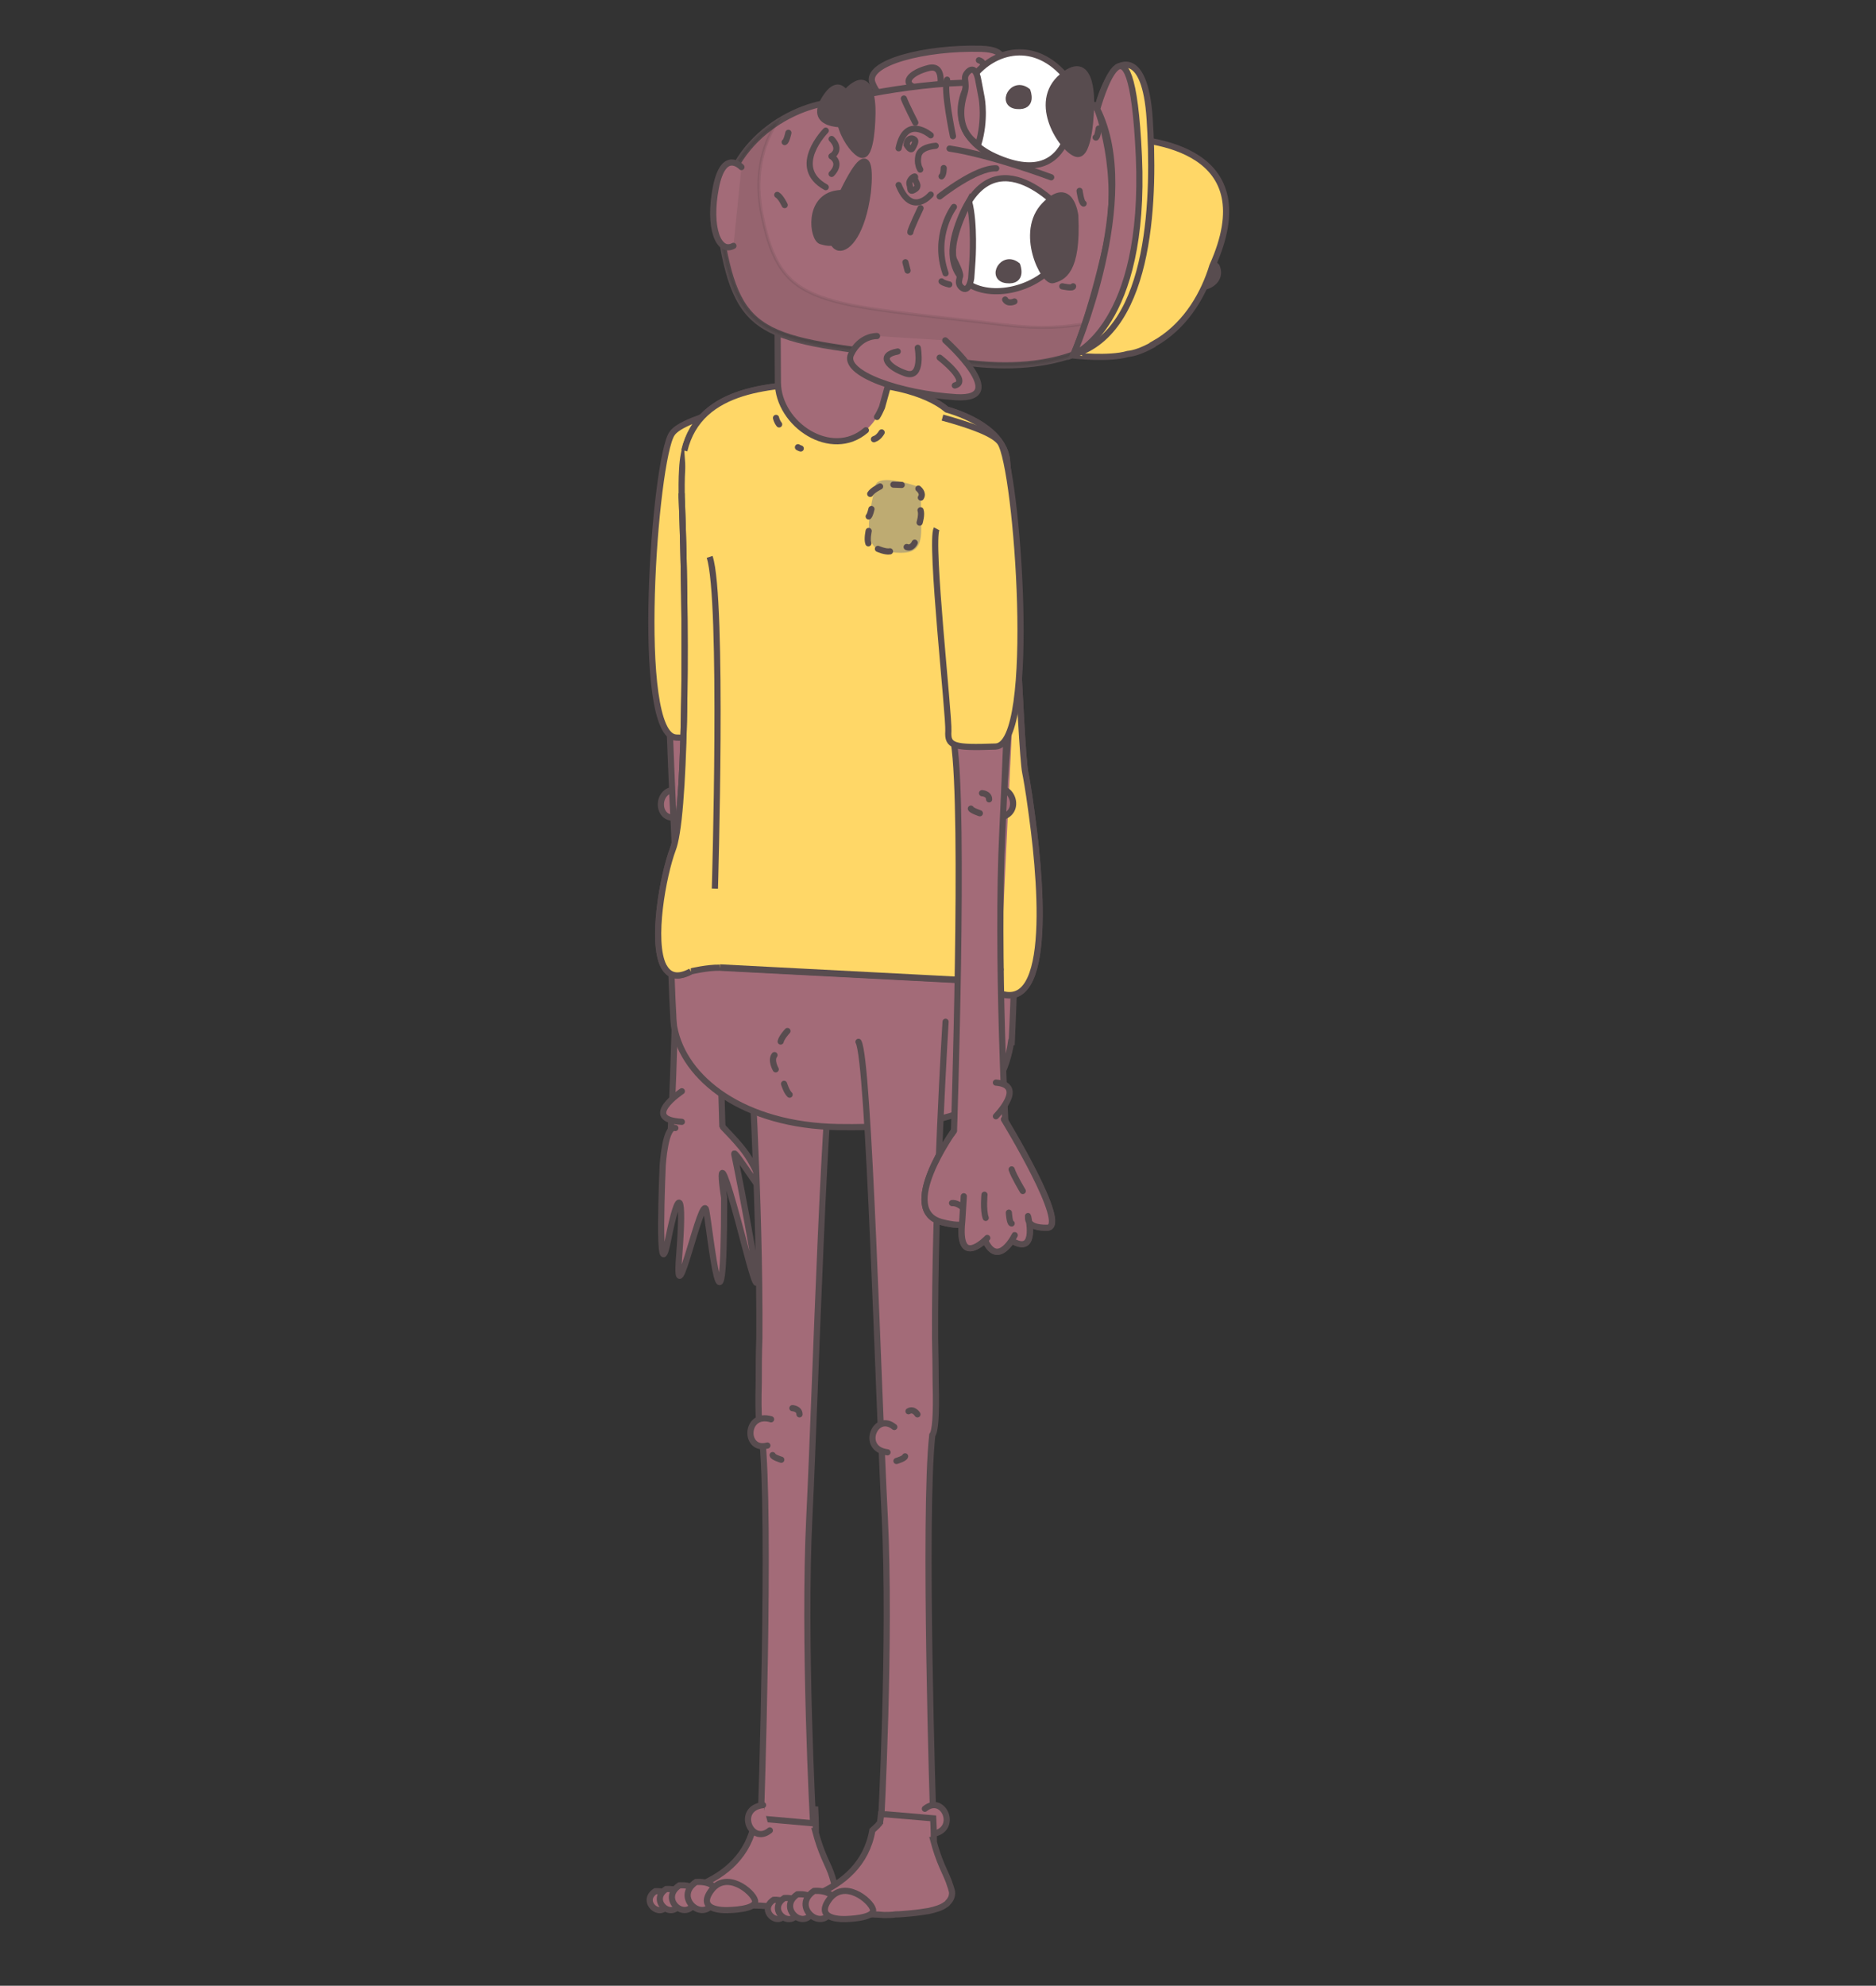 <?xml version="1.0" encoding="utf-8"?>
<!-- Generator: Adobe Illustrator 22.1.0, SVG Export Plug-In . SVG Version: 6.00 Build 0)  -->
<svg version="1.1" id="Layer_1" xmlns="http://www.w3.org/2000/svg" xmlns:xlink="http://www.w3.org/1999/xlink" x="0px" y="0px"
	 viewBox="0 0 607.5 642.9" style="enable-background:new 0 0 607.5 642.9;" xml:space="preserve">
<rect x="0" y="0" width="607.5" height="642.9" fill="#333333" stroke="none"/>
<style type="text/css">
	.st0{fill:#A36B78;stroke:#584C4F;stroke-width:2;stroke-linecap:round;stroke-miterlimit:10;}
	.st1{fill:#A36B78;stroke:#584C4F;stroke-width:2;stroke-linecap:round;stroke-linejoin:round;stroke-miterlimit:10;}
	.st2{fill:#FFD767;stroke:#584C4F;stroke-width:2;stroke-miterlimit:10;}
	.st3{fill:#A36B78;}
	.st4{fill:none;stroke:#584C4F;stroke-width:2;stroke-linecap:round;stroke-miterlimit:10;}
	.st5{fill:#BEAB72;}
	.st6{fill:#584C4F;stroke:#584C4F;stroke-width:2;stroke-linecap:round;stroke-miterlimit:10;}
	.st7{opacity:0.1;fill:#231F20;stroke:#231F20;stroke-miterlimit:10;enable-background:new    ;}
	.st8{fill:#FFFFFF;stroke:#584C4F;stroke-width:2;stroke-linecap:round;stroke-miterlimit:10;}
</style>
<g id="Layer_5">
</g>
<g id="Layer_3">
</g>
<g>
	<g>
		<g id="XMLID_12217_">
			<path id="XMLID_12218_" class="st0" d="M219.5,264.5c-7.6,2.1-7.4-11,1.2-8.5"/>
		</g>
		<path id="XMLID_12216_" class="st0" d="M214.1,169.3c1.7,34.8,3,77.6,4.2,99.8c2,40.2-1.2,99.4-1.2,99.4L234,367
			c0,0-3.5-104.4,0-126.4c2.4-15.7-1.9-73.9-3.2-107.9"/>
		<g id="XMLID_12214_">
			<path id="XMLID_12215_" class="st0" d="M234.1,364.9c6.9,7.2,9,9.6,12.8,19s-9.9-13.5-9.1-10.1c0.8,3.4,13.6,68.6,3.1,28.5
				s-6.4-14.5-6.4-14.5c0,55-4.5,11-5.8,4.1s-10.4,36.7-8.8,15.1c1.7-21.5,0-23.4-3.6-5.4s-1.7-24.3-1.7-24.3s0.8-13.2,4.1-12.1"/>
		</g>
		<path id="XMLID_12213_" class="st0" d="M224.6,256.5c0,0,2.8,0.6,3,1.2"/>
		<path id="XMLID_12212_" class="st0" d="M224.2,263.2c0,0-2.2,0.4-2.8-1.4"/>
		<path id="XMLID_12211_" class="st1" d="M220.8,353.3c0,0-13.6,9.1,0,9.9"/>
	</g>
	<path id="XMLID_12210_" class="st2" d="M238.1,168.2c2.2,4.2-4.1,60.7-3.8,65.6c0.3,4.9-1.6,5.5-15.3,5s-7-90.3-1.4-98.4
		c1.9-2.9,9.6-5.6,18.7-8.1"/>
	<g>
		<path class="st0" d="M269.5,607.6c-0.5-1.8-1.5-3.8-2.6-6.3c-1-2.3-2-5.1-2.9-8.5c0.1,0,0.2,0,0.2,0s0,0,0-0.1c0-0.5,0-3-0.2-6.9
			l-15.2-1.3H248h-0.8c-0.1,1.1-0.2,1.9-0.4,2.4v0.2c-0.1,0.1-0.2,0.2-0.2,0.3c-0.3,0.4-0.5,0.7-0.5,0.7s-0.7,0.6-1.7,1.6
			c-1.9,10.8-9.3,17.1-18.2,20.8c0.1,0.9,0.5,1.8,1.3,2.5c0.2,0.2,0.6,0.5,0.9,0.8c1.2,0.8,3,1.5,5.4,2c1.8,0.3,3.8,0.7,6.1,0.8
			c1.5,0.1,3,0.2,4.5,0.3c1.2,0,2.5,0.1,3.7,0.2c1.2,0,2.5,0,3.7-0.2c1.6,0,3.1-0.2,4.5-0.3c2.3-0.2,4.4-0.5,6.2-0.8
			c2.3-0.5,4.2-1.1,5.4-2c0.4-0.2,0.7-0.5,0.9-0.8c1-1,1.4-2.2,1.3-3.4C269.9,609,269.7,608.3,269.5,607.6z"/>
		<path class="st0" d="M242.5,330.8c0,0,3.7,57.8,3.4,102.4c-0.2,5.2-0.2,10.1-0.2,14.5l0,0c-0.3,10.9,0.2,15.8,1,16.9
			c3,25.8-0.3,124.2-0.3,124.2l16.9,1.5c0,0-3.2-59.2-1.2-99.4s5-148,8.5-153.6"/>
		<g>
			<g id="XMLID_12208_">
				<path id="XMLID_12209_" class="st0" d="M212.2,612.3c0,0,6-0.6,3.9,4.3C213.9,621.4,207.2,615.6,212.2,612.3z"/>
			</g>
			<g id="XMLID_12206_">
				<path id="XMLID_12207_" class="st0" d="M215.7,611.6c0,0,6.7-0.7,4.3,4.8C217.6,621.7,210.1,615.3,215.7,611.6z"/>
			</g>
			<g id="XMLID_12204_">
				<path id="XMLID_12205_" class="st0" d="M220,610.4c0,0,7.8-0.8,5,5.5C222.1,622.3,213.4,614.8,220,610.4z"/>
			</g>
			<g id="XMLID_12202_">
				<path id="XMLID_12203_" class="st0" d="M225.4,609.3c0,0,9-0.8,5.7,6.3C227.9,622.8,217.9,614.3,225.4,609.3z"/>
			</g>
			<path id="XMLID_12201_" class="st0" d="M235.9,618.4c0,0-10.6,0.7-5.7-6.2s13.6,0.2,14.3,3.1
				C245.2,618.3,235.9,618.4,235.9,618.4z"/>
		</g>
		<path id="XMLID_12200_" class="st0" d="M256.6,455.9c0,0,2.3,0.1,2.3,2"/>
		<path id="XMLID_12199_" class="st0" d="M253,472.6c0,0-2.7-0.8-2.8-1.5"/>
		<g id="XMLID_12197_">
			<path id="XMLID_12198_" class="st0" d="M249.3,592.6c-6.1,5-11.2-7.1-2.2-8.2"/>
		</g>
		<g id="XMLID_12195_">
			<path id="XMLID_12196_" class="st0" d="M248.5,468c-7.6,2.1-7.4-11,1.2-8.5"/>
		</g>
	</g>
	<path class="st0" d="M327.8,291.9l-111.1-4.1c0,0,0.6,29.5,1.3,40.6c0,1,0.1,2.1,0.2,3.1c0,0.4,0.1,0.7,0.1,0.9l0,0
		c3.1,17,22.5,32,53.2,32.5c50.1,0.8,51.5-14.5,51.5-14.5c2.5-4.5,3.8-8.9,4.4-13c0.2,0,0.2,0,0.2,0S329.6,300.8,327.8,291.9z"/>
	<g>
		<path class="st2" d="M334.2,264.2c-0.1-0.8-0.2-1.5-0.3-2.2c-0.8-6-1.6-10.5-1.9-11.9c-1.5-7.3-4.4-87.8-5.9-101
			c0-0.4-0.1-0.9-0.2-1.3c-0.8-3.7-3.3-6.7-6.3-9c-4.2-3.2-9.5-5.2-13-6.2c-6.7-5.6-20.5-9.4-39.2-8.6c-17.8,0.8-45.2,1.1-46.5,27.9
			c-0.2,3.1-0.2,6.5-0.1,10.4c1.4,36.2,1.5,95-2.3,110.6c-0.2,0.8-0.4,1.5-0.6,2c-3.2,8.5-7.1,29.9-3,37.9c0,0.1,0.1,0.2,0.2,0.3
			c1.6,2.8,4.3,3.7,8.6,1.4c0,0,5.4-1.3,9.4-1.2l77.2,4c3.2,0.5,6.1,1,8.4,1.5C341,335.3,337.5,289.1,334.2,264.2z"/>
		<path class="st2" d="M220.7,159.7c0,0.9,0,1.7,0.1,2.6c1.4,36.2,1.5,95-2.3,110.6c-0.2,0.8-0.4,1.5-0.6,2
			c-3.2,8.5-7.1,29.9-3,37.9c0,0.1,0.1,0.2,0.2,0.3c1.6,2.8,4.3,3.7,8.6,1.4"/>
		<path class="st2" d="M233.1,313.2l77.1,4c3.2,0.5,6.1,1,8.5,1.5c22.3,16.5,18.9-29.7,15.5-54.5c-0.1-0.8-0.2-1.5-0.3-2.2
			c-0.8-6-1.6-10.5-1.9-11.9c-1.5-7.3-4.4-87.8-5.9-101c0-0.4-0.1-0.9-0.2-1.3c-0.8-3.7-3.3-6.7-6.3-9c-4.2-3.2-9.5-5.2-13-6.2
			c-6.7-5.6-20.5-9.4-39.2-8.6c-16.4,0.7-40.8,1-45.8,21.9"/>
	</g>
	<path id="XMLID_12194_" class="st0" d="M329.1,206.6c0,0-8.7,93.6-5.1,107.3"/>
	<g>
		<path id="XMLID_12193_" class="st3" d="M288.5,121.7c0.2-3.4-1-13.4-1.2-16.6c-0.2-2.9-0.6-5.4-1.2-7.6
			c11.4-19.4-20.1-41.7-31.3-16.7c-3.5,7.8-3,22.9-3,25.5c0.1,3.4,0.1,14.6,0.1,17.5c0.1,16.3,24.2,29.2,33.8,8"/>
		<path id="XMLID_12192_" class="st4" d="M280.4,139.3c-11.1,9.6-28.4-1.8-28.5-15.5c0-2.9-0.1-14.1-0.1-17.5
			c-0.1-2.6-0.5-17.7,3-25.5c11.2-25,42.7-2.7,31.3,16.8c0.6,2.1,1,4.6,1.2,7.6c0.2,3.2,1.4,13.1,1.1,16.6l-2.8,10.1
			c-0.5,1.1-1,2.2-1.6,3.1"/>
	</g>
	<g>
		<path class="st0" d="M306.2,330.8c0,0-3.6,57.8-3.4,102.4c0.1,5.2,0.2,10.1,0.2,14.5l0,0c0.3,10.9-0.2,15.8-1.1,16.9
			c-2.9,25.8,0.3,124.2,0.3,124.2l-16.9,1.5c0,0,3.2-59.2,1.2-99.4c-2.1-40.2-5.1-148-8.5-153.6"/>
		<path id="XMLID_12191_" class="st0" d="M297.1,457.9c0,0-1.2-2-2.9-1"/>
		<path id="XMLID_12190_" class="st0" d="M290.3,473c0,0,2.7-0.8,2.8-1.5"/>
		<g id="XMLID_12188_">
			<path id="XMLID_12189_" class="st0" d="M299.5,585.6c6.1-5,11.2,7.1,2.2,8.2"/>
		</g>
		<g id="XMLID_12186_">
			<path id="XMLID_12187_" class="st0" d="M289.6,462c-6.1-5-11.2,7.1-2.2,8.2"/>
		</g>
		<g>
			<path class="st0" d="M307.7,610.5c-0.5-1.8-1.5-3.8-2.6-6.3c-1-2.3-2-5.1-2.9-8.5c0.1,0,0.2,0,0.2,0s0,0,0-0.1c0-0.5,0-3-0.2-6.9
				l-15.2-1.3h-0.8h-0.9c-0.1,1.1-0.2,1.9-0.3,2.4v0.2c-0.1,0.1-0.2,0.2-0.2,0.3c-0.4,0.4-0.6,0.7-0.6,0.7s-0.6,0.6-1.7,1.6
				c-1.9,10.8-9.4,17.1-18.2,20.8c0.1,0.9,0.5,1.8,1.3,2.5c0.2,0.2,0.5,0.5,0.9,0.8c1.1,0.8,3,1.5,5.4,2c1.8,0.3,3.9,0.7,6.2,0.8
				c1.5,0.1,3,0.2,4.5,0.3c1.2,0,2.5,0.1,3.7,0.2c1.2,0,2.5,0,3.7-0.2c1.6,0,3.1-0.2,4.5-0.3c2.3-0.2,4.4-0.5,6.2-0.8
				c2.3-0.5,4.2-1.1,5.4-2c0.4-0.2,0.7-0.5,0.9-0.8c1-1,1.4-2.2,1.3-3.4C308.1,611.9,308,611.2,307.7,610.5z"/>
			<g>
				<g id="XMLID_12184_">
					<path id="XMLID_12185_" class="st0" d="M250.5,615.1c0,0,6.1-0.6,3.9,4.3C252.2,624.3,245.4,618.5,250.5,615.1z"/>
				</g>
				<g id="XMLID_12182_">
					<path id="XMLID_12183_" class="st0" d="M254,614.5c0,0,6.7-0.7,4.3,4.8C255.8,624.6,248.3,618.2,254,614.5z"/>
				</g>
				<g id="XMLID_12180_">
					<path id="XMLID_12181_" class="st0" d="M258.2,613.3c0,0,7.8-0.8,5,5.5C260.4,625.2,251.7,617.7,258.2,613.3z"/>
				</g>
				<g id="XMLID_12178_">
					<path id="XMLID_12179_" class="st0" d="M263.6,612.2c0,0,9-0.8,5.7,6.3C266.1,625.7,256.1,617.2,263.6,612.2z"/>
				</g>
				<path id="XMLID_12177_" class="st0" d="M274.1,621.3c0,0-10.6,0.7-5.7-6.2s13.6,0.2,14.3,3.1
					C283.4,621.1,274.1,621.3,274.1,621.3z"/>
			</g>
		</g>
	</g>
	<g>
		<g id="XMLID_12175_">
			<path id="XMLID_12176_" class="st0" d="M321,256.6c6.1-5,11.2,7.1,2.2,8.2"/>
		</g>
		<path id="XMLID_12174_" class="st0" d="M328,187.6c-1.3,30.4-2.5,63.1-3.4,81.4c-2,40.2,1.2,99.4,1.2,99.4l-16.9-1.5
			c0,0,3.5-104.4,0-126.4c-2-12.6,0.4-52.4,2.2-85.2"/>
		<path id="XMLID_12173_" class="st0" d="M318,256.8c0,0,2.3,0.1,2.3,2"/>
		<path id="XMLID_12172_" class="st0" d="M317.3,263.3c0,0-2.7-0.9-2.9-1.5"/>
		<g id="XMLID_12159_">
			<path id="XMLID_12171_" class="st3" d="M305.1,395.8c2.9,0.8,4.9,0.9,6.3,0.8c-0.8,10.8,4.5,7.6,7,5.5l1.1,0.5
				c3.5,6.4,7.7,0.1,8.9-2l0.1,1.5c5.6,2.9,5.3-3.2,4.8-6.5c0.5,1,2,2,5.9,1.9c7.3-0.1-14-35.1-14-35.1l-16.2,3.8
				C308.9,366.1,290.3,392,305.1,395.8z"/>
			<path id="XMLID_12170_" class="st0" d="M308.9,366.1c0,0-18.6,25.9-3.8,29.6c2.9,0.8,4.9,0.9,6.3,0.8c-0.8,10.8,4.5,7.6,7,5.5
				l1.1,0.5c3.5,6.4,7.7,0.1,8.9-2l0.1,1.5c5.6,2.9,5.3-3.2,4.8-6.5c0.5,1,2,2,5.9,1.9c7.3-0.1-14-35.1-14-35.1"/>
			<g id="XMLID_12163_">
				<g id="XMLID_12165_">
					<path id="XMLID_12169_" class="st1" d="M325.1,362.4c0,0,21.4,35,14,35.1c-7.3,0.1-6-3.5-6.2-3.8c0,0,3,12.2-4.5,8.4"/>
					<path id="XMLID_12168_" class="st1" d="M328.6,399.9c0,0-5.2,10.5-9.4,2.1"/>
					<path id="XMLID_12167_" class="st1" d="M308.9,366.1c0,0-18.6,25.9-3.8,29.6c14.8,3.8,7.4-6.6,3.2-6.2"/>
					<path id="XMLID_12166_" class="st1" d="M319.7,400.8c0,0-9.8,10.4-8.1-5.5l0.5-8"/>
				</g>
				<path id="XMLID_12164_" class="st1" d="M322.5,361.4c0,0,10-10.1,0-10.9"/>
			</g>
			<path id="XMLID_12162_" class="st0" d="M318.8,386.8c0,0-0.5,4.9,0.4,7.5"/>
			<path id="XMLID_12161_" class="st0" d="M326.7,392.6c0,0,0.2,3.5,0.9,3.5"/>
			<path id="XMLID_12160_" class="st1" d="M327.6,378.6c0.7,2.2,3.6,7,3.6,7"/>
		</g>
	</g>
	<path id="XMLID_12158_" class="st2" d="M303.3,171.2c-2.2,4.2,4.1,60.6,3.8,65.5s1.6,5.5,15.3,5s7-90.3,1.5-98.4
		c-2-2.9-9.6-5.6-18.7-8.1"/>
	<g>
		<path class="st5" d="M298,157.8c0,0-13.7-5.1-14.6-0.4c-0.9,4.8-5.4,20.1,2.8,21.1c8.1,1.1,11.8,0.8,12.1-6.1
			C298.5,165.5,298,157.8,298,157.8z"/>
		<g>
			<path id="XMLID_12157_" class="st0" d="M297.4,158.2c0,0,1.8,1.4,0.8,2.9"/>
			<path id="XMLID_12156_" class="st0" d="M285,157.5c0,0-2.5,1.2-3.2,2.4"/>
			<path id="XMLID_12155_" class="st0" d="M297.8,169.2c0,0,0.8-2.6,0.3-4"/>
			<path id="XMLID_12154_" class="st0" d="M284.3,177.7c0,0,2.5,1.1,3.9,0.8"/>
			<path id="XMLID_12153_" class="st0" d="M296.2,175.7c0,0-0.9,2.1-2.6,1.4"/>
			<path id="XMLID_12152_" class="st0" d="M282.2,164.8c0,0-0.4,1.9-0.9,2.4"/>
			<line id="XMLID_12151_" class="st4" x1="292" y1="157" x2="289.3" y2="156.9"/>
			<path id="XMLID_12150_" class="st0" d="M281.3,171.9c0,0-0.6,2.7-0.1,4"/>
		</g>
		<g>
			<path id="XMLID_12149_" class="st0" d="M251.2,346.2c0,0-1.7-2.9-0.4-4.6"/>
			<path id="XMLID_12148_" class="st0" d="M255,333.8c0,0-1.9,2-2.2,3.4"/>
			<path id="XMLID_12147_" class="st0" d="M253.9,350.9c0,0,0.8,2.6,1.8,3.5"/>
		</g>
	</g>
	<g id="XMLID_11466_">
		<g id="XMLID_12143_">
			<path id="XMLID_12146_" class="st0" d="M312.6,33.8c0,0,23.2-17.5,5.1-18c-18.1-0.5-37.6,4.5-35.2,11c2.5,6.5,7.9,6.6,7.9,6.6"/>
			<path id="XMLID_12145_" class="st0" d="M311.4,28c0,0,10.6-6.8,5.6-8.5"/>
			<path id="XMLID_12144_" class="st0" d="M304,30.6c0,0,2.7-10-3.2-8.6c-5.8,1.4-9.7,5.1-3.2,6.8"/>
		</g>
		<path id="XMLID_12142_" class="st6" d="M394,86.3c0,0-5.8-6.6-8.4,1.6S397,93.4,394,86.3z"/>
		<path id="XMLID_12141_" class="st0" d="M380,72.4c0,0-3.8,52.4-65.7,45.2s-73.3-5.4-79.6-35s15.3-45.8,31.8-49.1
			S371.8,6.6,380,72.4z"/>
		<path class="st7" d="M370.8,97c-9.8,6.6-23.9,10.7-44.4,8.3c-61.9-7.4-73.3-5.4-79.5-35c-2.7-12.7-0.3-22.8,4.6-30.6
			c-11.8,7.7-21.3,21.9-16.9,42.8c6.3,29.6,17.6,27.6,79.5,34.9C345.8,121.3,362.3,109.5,370.8,97z"/>
		<path id="XMLID_12140_" class="st2" d="M365.2,114.6c2.1-0.2,4.7-1.1,8-2.9v-0.1l0,0c0.7-0.4,1.4-0.8,2.2-1.3
			c9.2-5.9,14.5-15.4,17.2-24.2c16.9-37.6-18.8-41.4-32.2-41.5c-1.3,0,0.2,16.9,4,32.4c-7.9,19.6-16.7,38.1-16.7,38.1
			S359.1,116.4,365.2,114.6z"/>
		<path id="XMLID_12139_" class="st0" d="M308.9,67c0,0-7,9.3-2.7,21.5"/>
		<path id="XMLID_12138_" class="st0" d="M308.6,44.1c0,0-3.2-15.1-1.9-18.3"/>
		<path id="XMLID_12137_" class="st0" d="M240.1,54.1c0,0-5.8-6.2-8.3,6.7s0.9,21.4,5.7,18.8"/>
		<path id="XMLID_12136_" class="st2" d="M355.3,35.3c0,0,8.1,20.1,3,43.7c-5.2,23.6-10.7,35.8-10.7,35.8
			c26-7.6,26.2-53.2,24.7-76.2C370.8,15.5,362,21.7,362,21.7S357.8,25.1,355.3,35.3z"/>
		<path id="XMLID_12135_" class="st0" d="M355.3,35.3c0,0,11-39.8,13.5,15.3c2.4,55.1-21.2,64.2-21.2,64.2S369.7,63.9,355.3,35.3z"
			/>
		<g>
			<path id="XMLID_12134_" class="st0" d="M304.3,63.6c0,0,11.8-9.4,18.3-9.1"/>
			<g id="XMLID_12131_">
				<path id="XMLID_12133_" class="st0" d="M303,47.2c-3.1,0.3-5.2,1.3-5.6,3.3c-0.2,1.1-0.2,2.1,0,2.8c0.1,0.7,0.4,1.2,0.6,1.6"/>
				<path id="XMLID_12132_" class="st0" d="M340.4,57.4c0,0-19.2-7.2-32.9-9.3"/>
			</g>
			<g id="XMLID_12125_">
				<path id="XMLID_12130_" class="st0" d="M301.4,43.8c0,0-8.1-6.9-10.4,4.2"/>
				<path id="XMLID_12129_" class="st0" d="M301.4,63c0,0-6.2,7.4-10.4-3.1"/>
				<path id="XMLID_12128_" class="st0" d="M296.3,57.5c-0.3,1.1,1.9,2.6,0,3.8s-1.3-0.2-1.8-1.7C294.2,58,296.7,56.4,296.3,57.5z"
					/>
				<path id="XMLID_12127_" class="st0" d="M293.6,46.9c0.1-2.1,1.8-2.6,2.7-1.5c0.3,0.4-0.2,1.6-0.9,2.7
					C294.8,49,293.6,46.9,293.6,46.9z"/>
				<path id="XMLID_12126_" class="st0" d="M305.6,54.4c0,0,0,2.2-0.7,2.7"/>
			</g>
			<path id="XMLID_12124_" class="st0" d="M296.4,39.7c0,0-3.1-6.1-3.7-7.8"/>
			<path id="XMLID_12122_" class="st0" d="M298.1,67.4c0,0-3.4,7.1-3.3,7.8"/>
		</g>
		<path id="XMLID_12121_" class="st0" d="M328.5,97.6c0,0-2.1,1-3-0.6"/>
		<path id="XMLID_12120_" class="st0" d="M307.4,92.1c0,0-1.9-0.4-2.5-1"/>
		<path id="XMLID_12119_" class="st0" d="M344,92.7c0,0,3.5,0.8,3.5,0"/>
		<path id="XMLID_12118_" class="st0" d="M355.8,41.6c0,0-0.5,3.3-1,2.9"/>
		<path id="XMLID_12117_" class="st0" d="M349.6,61.8c0,0,0.5,3.8,1.3,4.1"/>
		<path id="XMLID_12116_" class="st0" d="M255.3,43c0,0-0.6,2.8-1.2,3"/>
		<path id="XMLID_12115_" class="st0" d="M254.1,66.4c0,0-1.2-2.6-2.4-3.3"/>
		<path id="XMLID_12114_" class="st0" d="M315.8,40.4"/>
		<path id="XMLID_12113_" class="st0" d="M313.6,58.7"/>
		<line id="XMLID_12112_" class="st4" x1="293.2" y1="84.9" x2="293.9" y2="87.6"/>
		<path id="XMLID_12111_" class="st0" d="M306.1,110.2c0,0,21.6,19.4,3.6,18.4c-18.1-1.1-37.1-7.7-34.1-13.9s8.4-5.9,8.4-5.9"/>
		<path id="XMLID_12110_" class="st0" d="M304.3,115.8c0,0,10,7.7,4.9,9"/>
		<path id="XMLID_12109_" class="st0" d="M297.2,112.6c0,0,1.8,10.2-3.9,8.3c-5.6-1.9-9.2-5.9-2.6-7.1"/>
		<g>
			<path id="XMLID_12108_" class="st8" d="M347.5,27.9c0,0,3.5,35.8-25.3,22.8C293.4,37.7,327.5-2.1,347.5,27.9z"/>
			<path id="XMLID_12107_" class="st6" d="M332.7,29.5c0,0,2.1,5.3-3.4,4.8S327.9,25.8,332.7,29.5z"/>
			<path id="XMLID_12106_" class="st8" d="M343.5,67.7c0,0-23.1-26.3-33.7,6.4C299.3,106.8,355.3,96.2,343.5,67.7z"/>
			<path id="XMLID_12105_" class="st6" d="M329.4,85.9c0,0,2.1,5.4-3.4,4.8S324.7,82.2,329.4,85.9z"/>
			<path id="XMLID_12104_" class="st6" d="M348.2,69.8c0,0-1.4-12.1-9.9-3.4S338,91.6,341,90.7S349.1,88.2,348.2,69.8z"/>
			<path id="XMLID_12103_" class="st6" d="M353.3,34.7c0,0,1.1-18.6-9.3-10c-10.3,8.6,0.2,23.9,4.6,25.1S353.3,34.7,353.3,34.7z"/>
			<g id="XMLID_11476_">
				<path id="XMLID_12102_" class="st0" d="M310.9,89.5c-0.1,0.2-0.2,0.4-0.2,0.7c-0.2,0.9-0.4,1.8,0.6,2.8c2.5,2.2,3.2-2.9,3.2-2.9
					l0.4-5.7c0,0,0.8-12.1-1.1-19.2c0,0-5.6,10.5-5.2,16.9c0,0.8,0.1,1.4,0.4,2.1C309.3,84.8,311.2,88.4,310.9,89.5z"/>
				<path id="XMLID_12101_" class="st0" d="M317.9,31.8c0,0,1.3,7.1-1.1,14.9c0,0-8.4-3.8-4.5-16.4c1.2-4.1-1-4.9,1.3-7.2
					c2.5-2.2,3.2,2.9,3.2,2.9L317.9,31.8z"/>
			</g>
		</g>
		<g id="XMLID_11471_">
			<path id="XMLID_11475_" class="st6" d="M276.8,40.1c0,0-2.5-19.2-9.5-8.5C260.4,42.3,276.8,40.1,276.8,40.1z"/>
			<path id="XMLID_11474_" class="st6" d="M282.5,37.3c0,0,0.8-15.8-7.3-8.6c-8.2,7.3,0.2,20.3,3.7,21.4S282.5,37.3,282.5,37.3z"/>
			<path id="XMLID_11473_" class="st6" d="M278.4,69c0,0,2.6-7.7-7.2-6.4s-8.1,14.7-5.3,15.5C268.7,78.9,273.4,80.2,278.4,69z"/>
			<path id="XMLID_11472_" class="st6" d="M281,62.4c0,0,2.8-22.5-8-0.3S277.6,88,281,62.4z"/>
		</g>
		<g id="XMLID_11467_">
			<path id="XMLID_11470_" class="st0" d="M267.4,42.3c0,0-11.7,11.8,0,18.3"/>
			<path id="XMLID_11469_" class="st0" d="M269.3,45c0,0,3.5,3.2,0,5.6"/>
			<path id="XMLID_11468_" class="st0" d="M269.3,56.3c0,0,3.5-3.2,0-5.7"/>
		</g>
	</g>
	<path id="XMLID_11465_" class="st0" d="M283,142.2c0.9-0.3,1.7-0.9,2.5-2.2"/>
	<path id="XMLID_11464_" class="st0" d="M251.3,135.3c0,0,0.2,1.1,1,2.1"/>
	<path id="XMLID_11463_" class="st0" d="M258.4,144.8c0.2,0.1,0.5,0.3,0.9,0.4"/>
	<path id="XMLID_11462_" class="st2" d="M231.5,287.7c0,0,2.8-93.9-1.7-107.4"/>
</g>
</svg>
